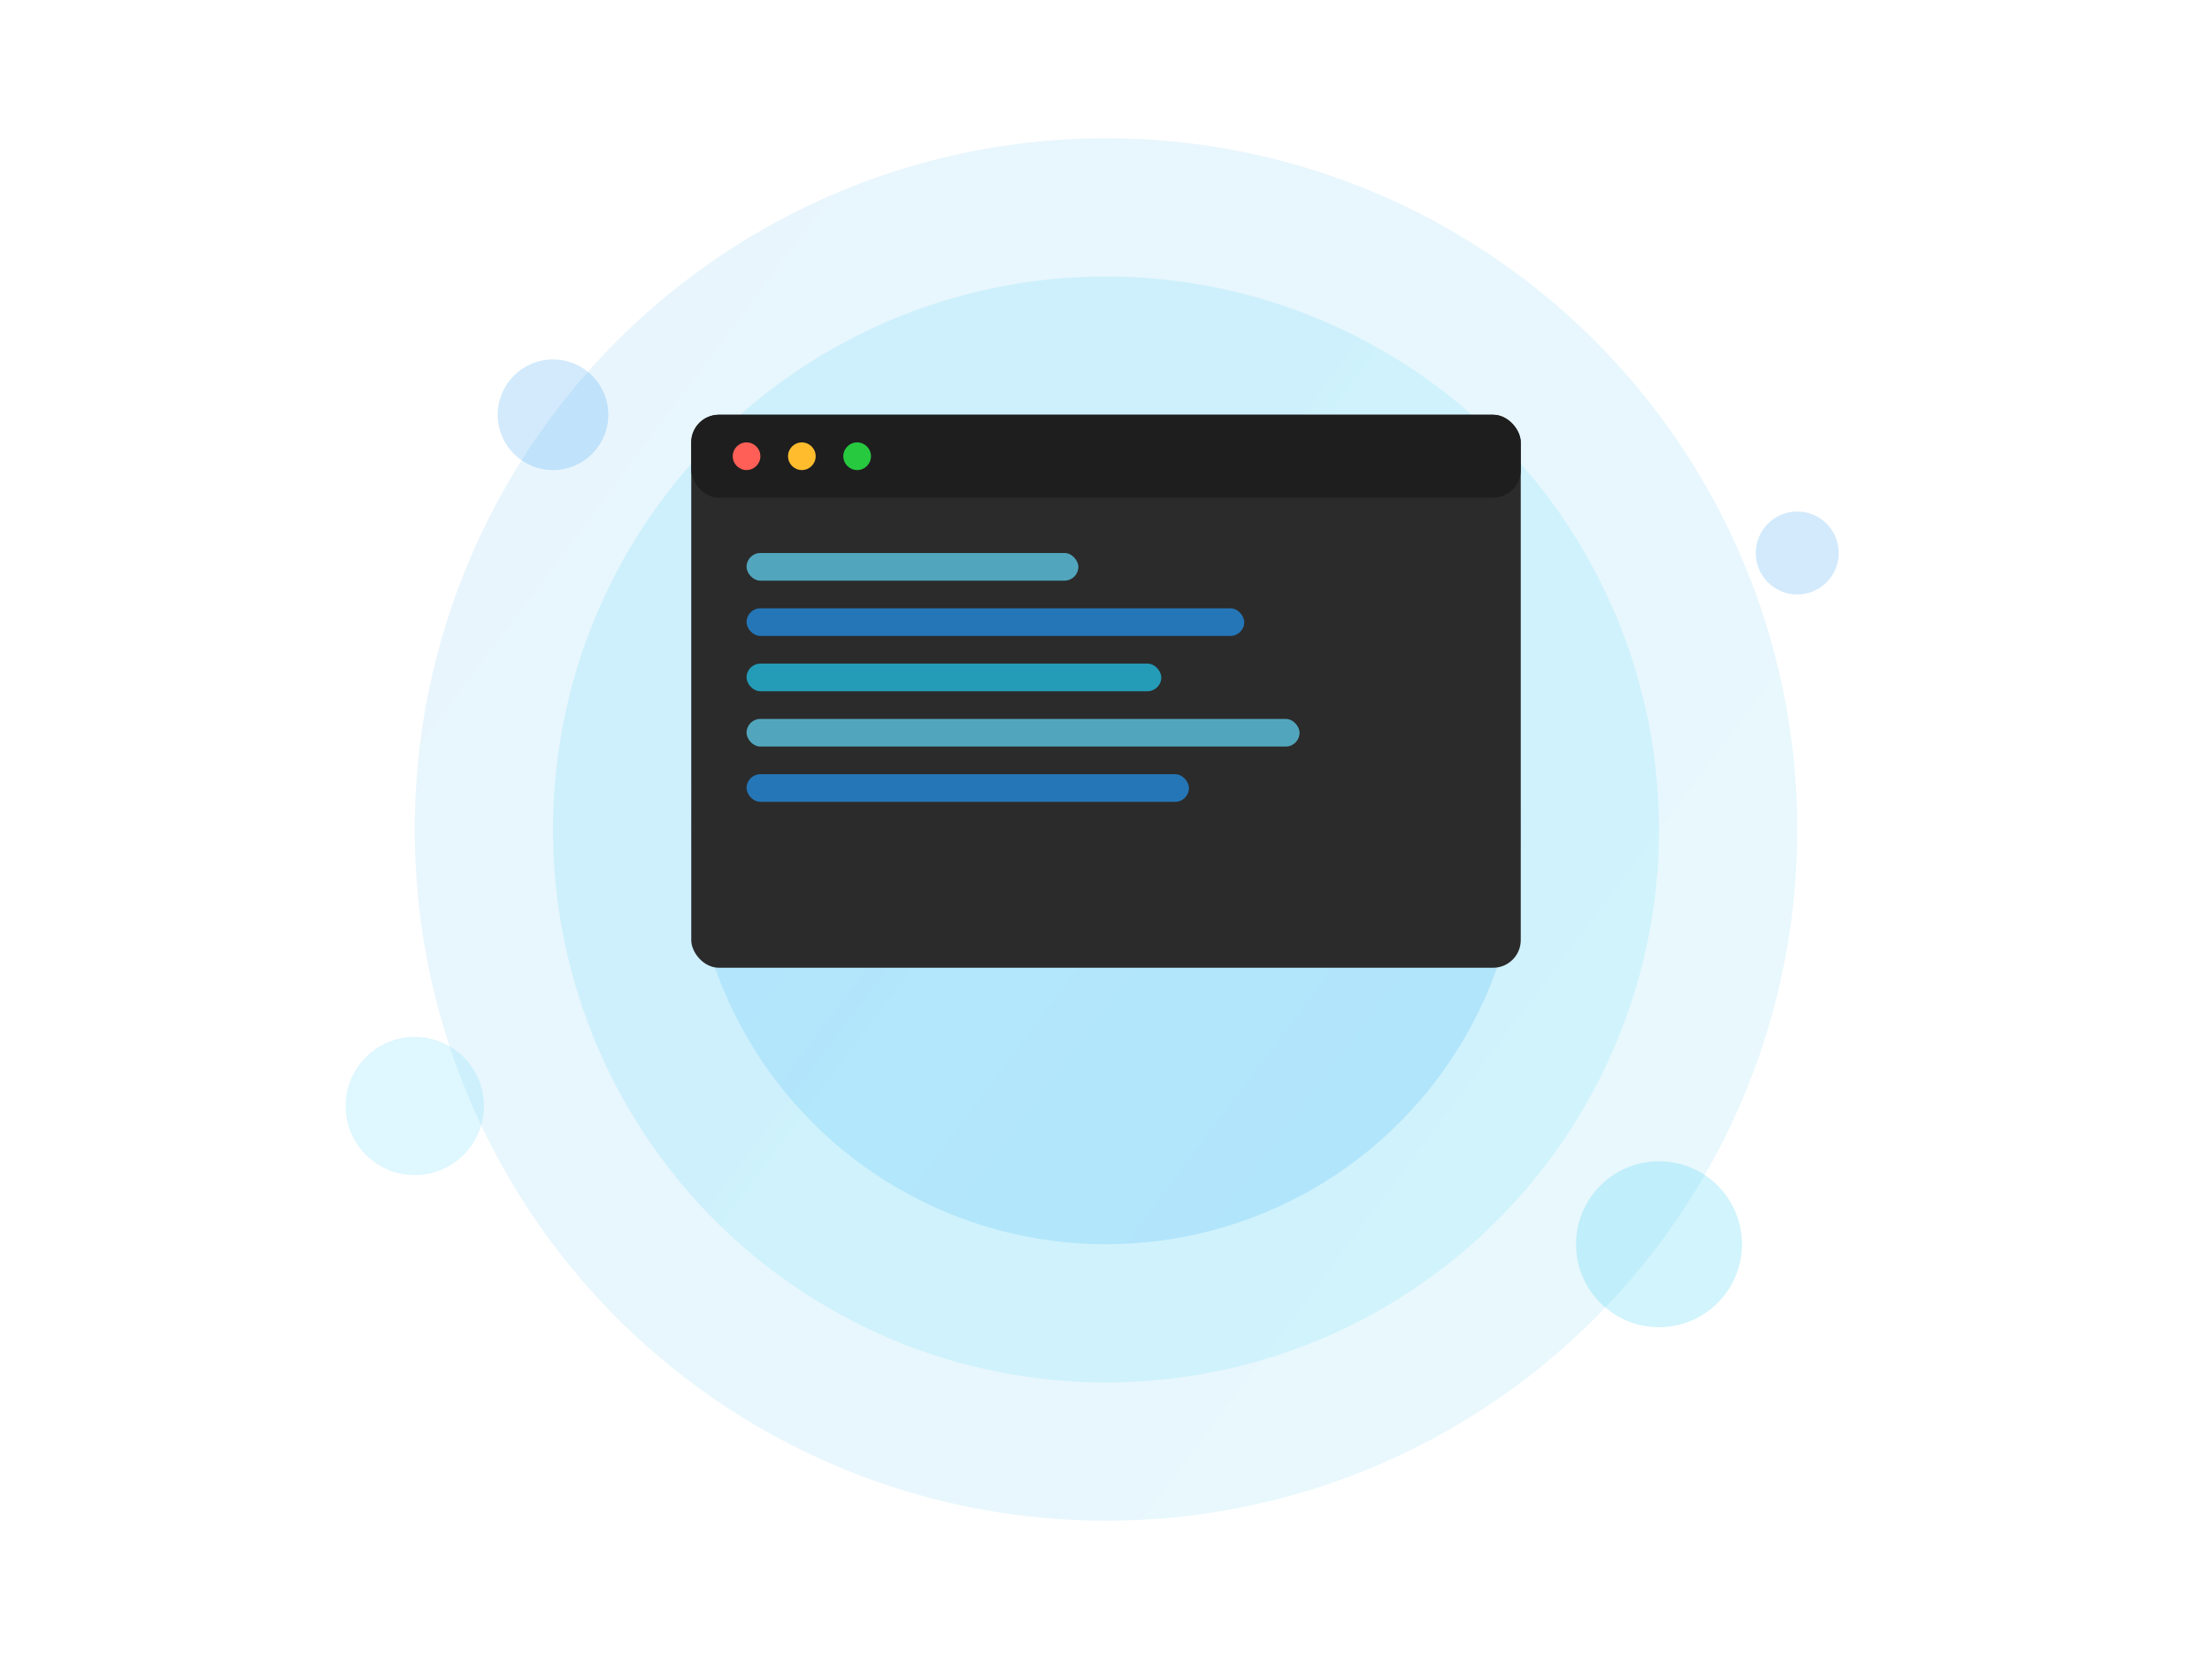 <?xml version="1.0" encoding="UTF-8"?>
<svg width="800" height="600" viewBox="0 0 800 600" fill="none" xmlns="http://www.w3.org/2000/svg">
  <!-- Background shapes -->
  <circle cx="400" cy="300" r="250" fill="url(#gradient1)" opacity="0.1"/>
  <circle cx="400" cy="300" r="200" fill="url(#gradient2)" opacity="0.15"/>
  <circle cx="400" cy="300" r="150" fill="url(#gradient3)" opacity="0.2"/>
  
  <!-- Code window -->
  <rect x="250" y="150" width="300" height="200" rx="10" fill="#2B2B2B"/>
  <rect x="250" y="150" width="300" height="30" rx="10" fill="#1E1E1E"/>
  <circle cx="270" cy="165" r="5" fill="#FF5F56"/>
  <circle cx="290" cy="165" r="5" fill="#FFBD2E"/>
  <circle cx="310" cy="165" r="5" fill="#27C93F"/>
  
  <!-- Code lines -->
  <rect x="270" y="200" width="120" height="10" rx="5" fill="#61DAFB" opacity="0.7"/>
  <rect x="270" y="220" width="180" height="10" rx="5" fill="#2196F3" opacity="0.7"/>
  <rect x="270" y="240" width="150" height="10" rx="5" fill="#21CBF3" opacity="0.7"/>
  <rect x="270" y="260" width="200" height="10" rx="5" fill="#61DAFB" opacity="0.7"/>
  <rect x="270" y="280" width="160" height="10" rx="5" fill="#2196F3" opacity="0.7"/>
  
  <!-- Floating elements -->
  <circle cx="200" cy="150" r="20" fill="#2196F3" opacity="0.2"/>
  <circle cx="600" cy="450" r="30" fill="#21CBF3" opacity="0.2"/>
  <circle cx="150" cy="400" r="25" fill="#61DAFB" opacity="0.2"/>
  <circle cx="650" cy="200" r="15" fill="#2196F3" opacity="0.2"/>
  
  <!-- Gradients -->
  <defs>
    <linearGradient id="gradient1" x1="0" y1="0" x2="800" y2="600" gradientUnits="userSpaceOnUse">
      <stop offset="0%" stop-color="#2196F3"/>
      <stop offset="100%" stop-color="#21CBF3"/>
    </linearGradient>
    <linearGradient id="gradient2" x1="0" y1="0" x2="800" y2="600" gradientUnits="userSpaceOnUse">
      <stop offset="0%" stop-color="#21CBF3"/>
      <stop offset="100%" stop-color="#61DAFB"/>
    </linearGradient>
    <linearGradient id="gradient3" x1="0" y1="0" x2="800" y2="600" gradientUnits="userSpaceOnUse">
      <stop offset="0%" stop-color="#61DAFB"/>
      <stop offset="100%" stop-color="#2196F3"/>
    </linearGradient>
  </defs>
</svg>
